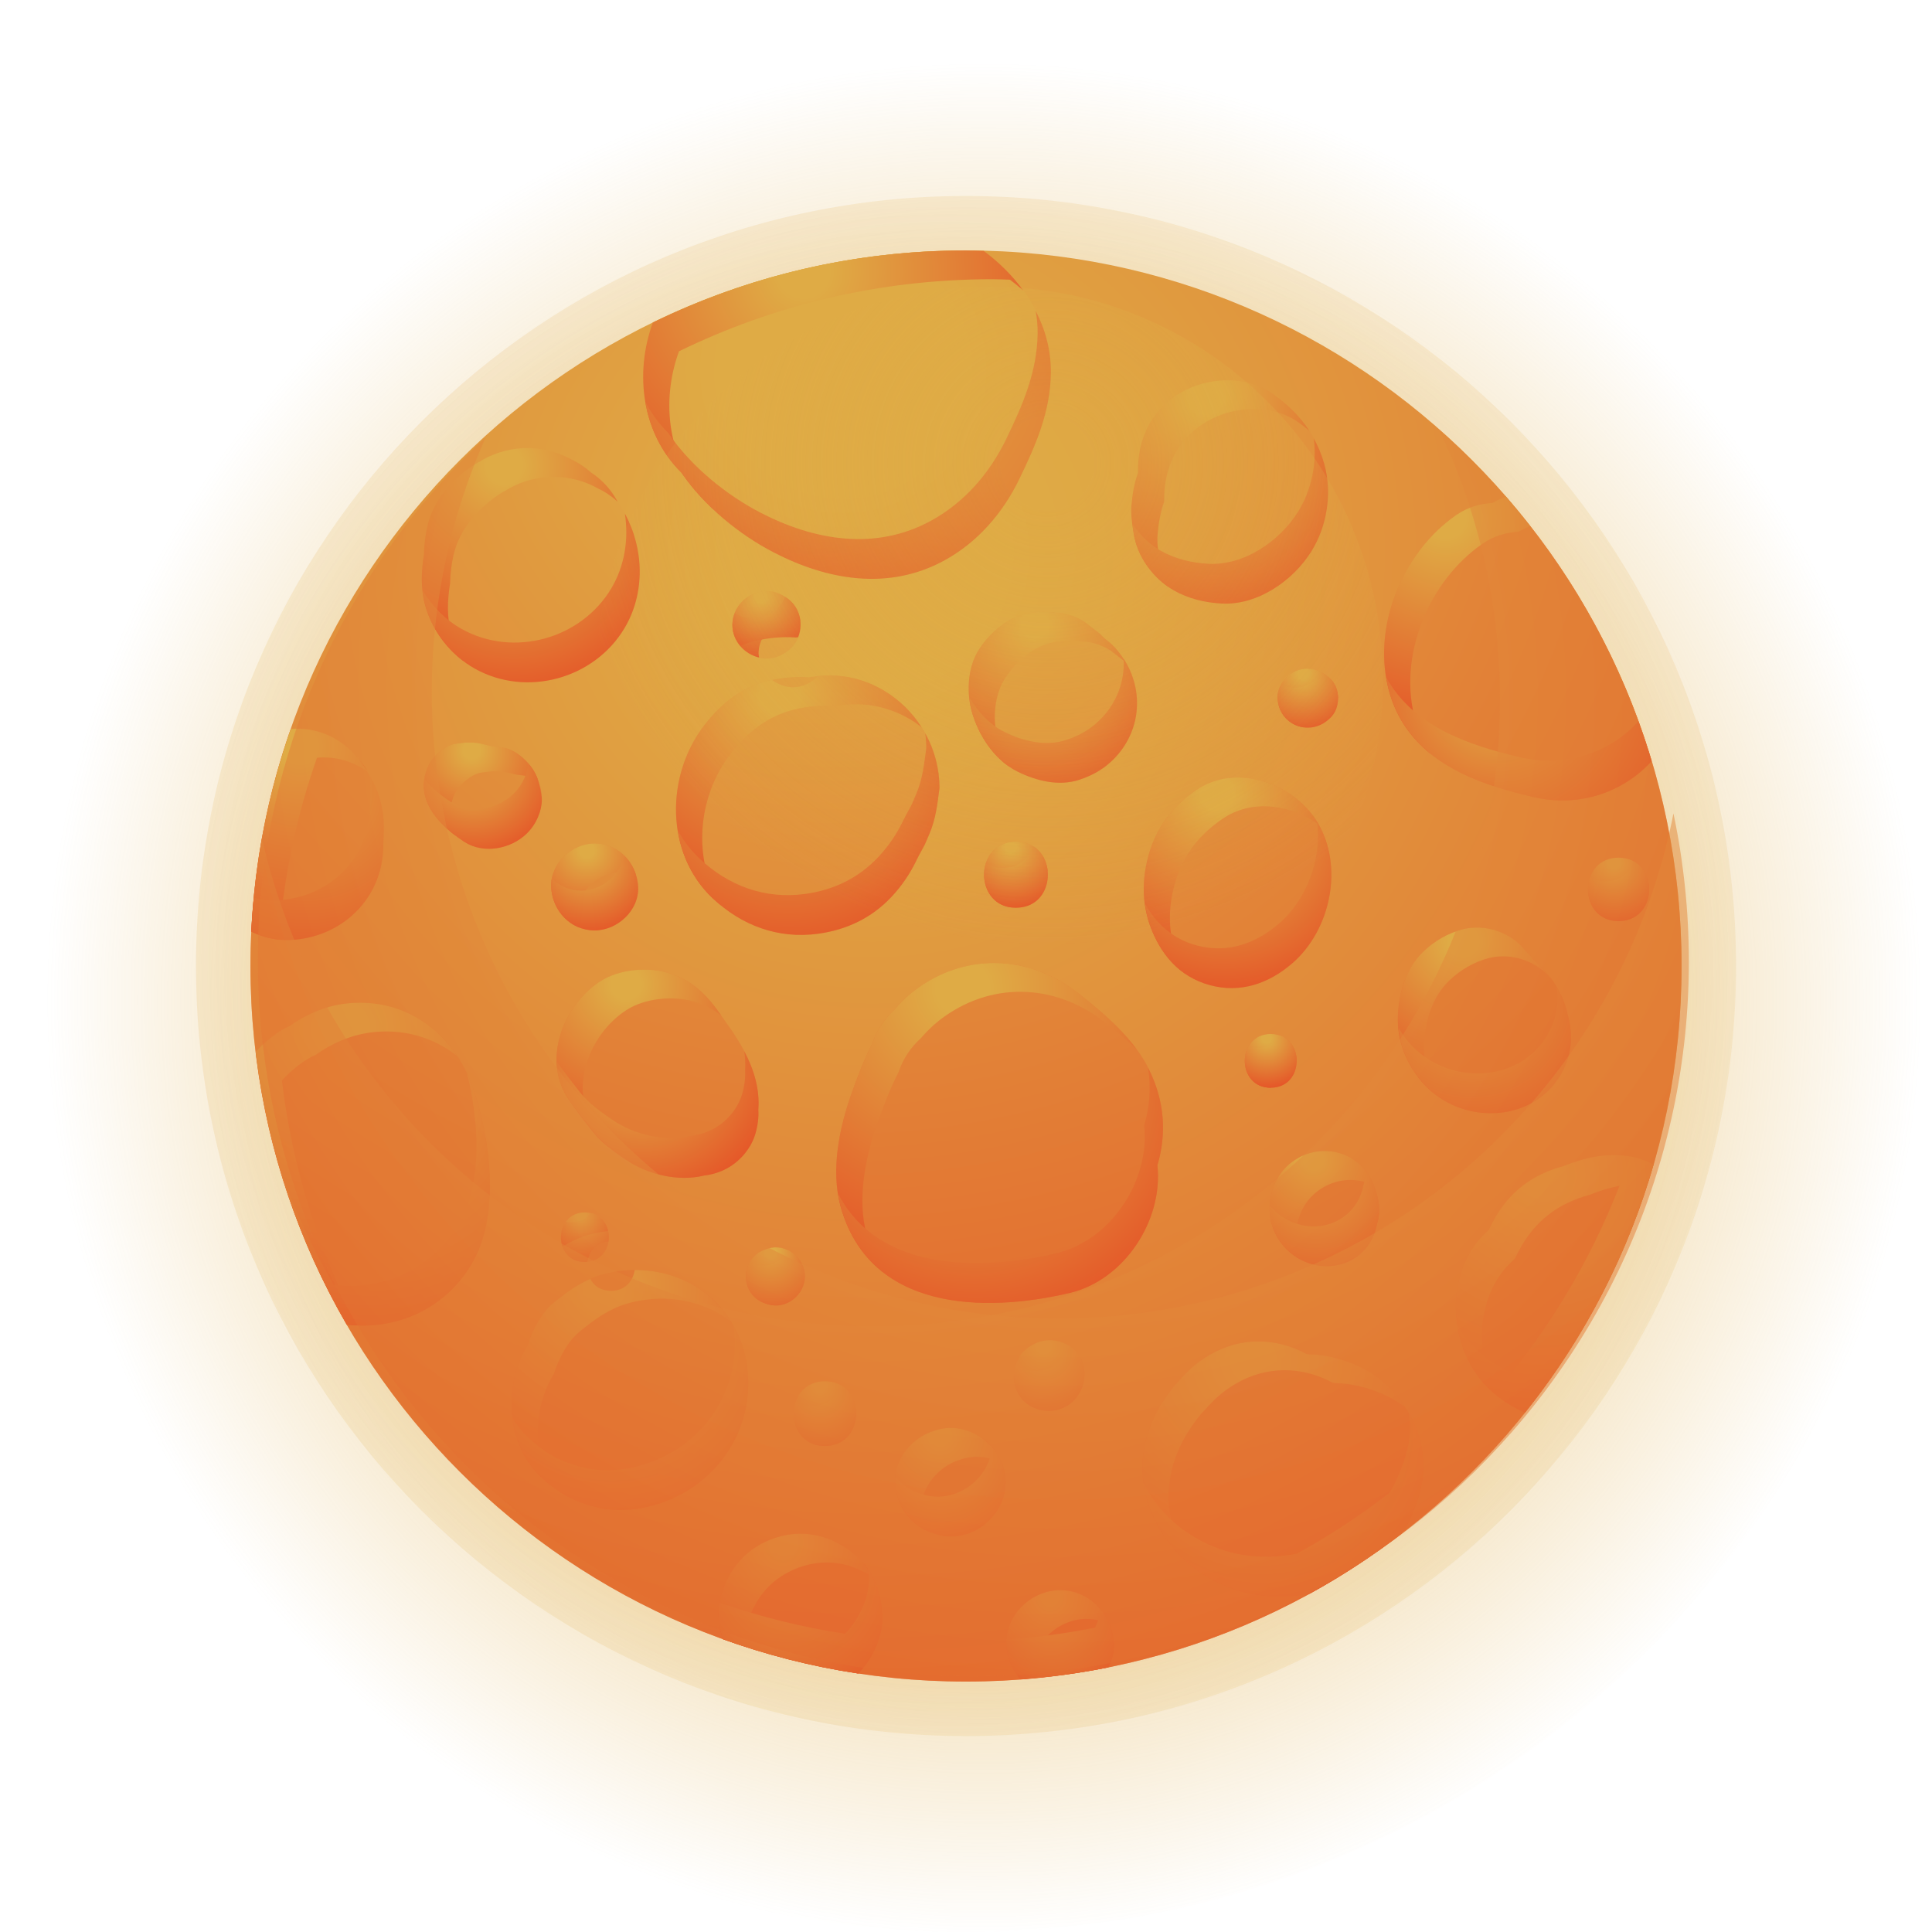 <svg width="415" height="415" viewBox="0 0 415 415" fill="none" xmlns="http://www.w3.org/2000/svg">
<g clip-path="url(#clip0_49:9302)">
<g style="mix-blend-mode:hard-light">
<path d="M207.502 415.004C322.102 415.004 415.004 322.102 415.004 207.502C415.004 92.902 322.102 0 207.502 0C92.902 0 0 92.902 0 207.502C0 322.102 92.902 415.004 207.502 415.004Z" fill="url(#paint0_radial_49:9302)"/>
</g>
<g style="mix-blend-mode:color-dodge" opacity="0.5">
<path d="M207.504 372.913C298.857 372.913 372.913 298.857 372.913 207.504C372.913 116.151 298.857 42.095 207.504 42.095C116.151 42.095 42.095 116.151 42.095 207.504C42.095 298.857 116.151 372.913 207.504 372.913Z" fill="url(#paint1_radial_49:9302)"/>
</g>
<path d="M207.502 361.206C292.39 361.206 361.206 292.39 361.206 207.502C361.206 122.613 292.39 53.797 207.502 53.797C122.613 53.797 53.797 122.613 53.797 207.502C53.797 292.39 122.613 361.206 207.502 361.206Z" fill="url(#paint2_radial_49:9302)"/>
<g style="mix-blend-mode:multiply">
<path d="M230.836 289.994C233.262 292.224 233.549 296.199 231.992 298.961C231.914 299.101 231.836 299.24 231.754 299.379C229.365 303.621 223.295 304.277 219.922 300.904C216.545 297.527 217.205 291.466 221.447 289.072C221.586 288.994 221.726 288.916 221.865 288.835C224.828 287.171 228.381 287.74 230.836 289.994ZM151.289 155.793C143.019 166.502 142.781 183.174 153.064 192.915C159.293 198.813 167.137 201.731 175.715 200.575C181.788 199.759 187.223 197.21 191.501 192.645C193.763 190.227 195.513 187.624 196.915 184.694C197.251 183.993 197.616 183.321 197.993 182.645C198.726 181.321 198.685 181.391 199.648 179.112C201.042 175.809 201.337 172.822 201.812 169.277C201.8 164.887 200.693 160.797 198.493 157.006C196.329 153.355 193.423 150.445 189.772 148.285C184.608 145.265 179.161 144.56 173.793 145.482C170.83 145.269 167.809 145.56 165.072 146.224C159.219 147.638 154.855 151.175 151.289 155.793ZM108.233 160.621C107.299 160.457 106.356 160.351 105.418 160.232C105.311 160.203 105.114 160.162 104.75 160.084C104.241 159.978 103.741 159.826 103.233 159.724C101.282 159.334 99.709 159.478 97.713 159.789C95.68 160.109 93.18 162.228 92.246 163.994C91.082 166.195 90.701 168.588 91.324 171.043C92.356 175.117 96.287 178.588 99.713 180.821C103.848 183.514 109.696 182.387 113.106 179.092C114.192 178.039 114.995 176.838 115.581 175.457C116.069 174.305 116.376 173.067 116.389 171.797C116.401 170.92 115.725 166.043 116.343 171.277C116.044 168.748 115.577 166.662 113.971 164.58C112.618 162.83 110.499 161.019 108.233 160.621ZM121.393 321.157C124.802 323.141 129.577 324.444 133.532 324.358C145.879 324.092 157.043 315.617 159.969 303.465C162.502 292.945 158.662 281.597 148.99 276.064C145.06 273.814 140.466 272.663 135.949 272.782C133.79 272.839 131.171 273.204 129.089 273.835C125.044 275.064 122.089 277.22 118.819 279.909C116.413 281.888 114.462 285.392 113.327 288.962C111.614 291.757 110.573 294.732 110.122 298.109C109.208 304.9 110.934 312.166 116.048 317.092C117.622 318.6 119.511 320.059 121.393 321.157ZM127.737 181.178C122.851 181.178 118.171 185.473 118.397 190.518C118.622 195.579 122.503 199.858 127.737 199.858C132.622 199.858 137.306 195.563 137.076 190.518C136.851 185.456 132.974 181.178 127.737 181.178ZM125.634 271.089C132.491 271.089 132.503 260.434 125.634 260.434C118.778 260.434 118.766 271.089 125.634 271.089ZM128.933 210.788C121.007 215.898 116.27 227.746 122.245 236.299C123.901 238.668 125.679 240.959 127.474 243.221C129.355 245.594 131.859 247.336 134.343 249.049C139.011 252.262 145.605 253.897 151.289 252.5C154.719 252.09 157.883 250.504 160.207 247.491C161.785 245.446 162.461 243.447 162.797 240.963C162.92 240.053 162.94 239.205 162.887 238.393C163.453 231.32 159.805 224.718 155.375 218.832C155.838 219.431 156.297 220.025 156.76 220.623C155.965 219.591 155.195 218.546 154.449 217.476C151.621 213.427 148.203 210.255 143.306 208.907C138.839 207.677 132.896 208.234 128.933 210.788ZM101.627 233.746C97.545 221.73 86.746 213.89 73.861 215.619C69.742 216.173 65.669 217.898 62.153 220.435C61.812 220.599 61.472 220.701 61.136 220.894C58.743 222.267 56.702 223.98 54.931 225.902C57.46 247.065 64.279 266.901 74.509 284.527C85.168 285.826 96.057 281.093 101.717 270.778C107.385 260.45 105.286 244.512 101.627 233.746ZM164.539 280.023C164.699 280.072 164.863 280.126 165.022 280.175C168.907 281.392 172.891 278.101 172.891 274.183C172.891 270.265 168.903 266.975 165.022 268.192C164.863 268.241 164.699 268.294 164.539 268.343C158.789 270.142 158.781 278.216 164.539 280.023ZM335.8 250.479C329.349 252.213 324.145 255.856 320.633 262.483C320.333 263.048 320.051 263.634 319.76 264.212C319.715 264.253 319.682 264.274 319.633 264.315C310.633 272.257 310.842 287.019 317.747 295.961C320.223 299.166 323.682 301.748 327.55 303.437C340.013 287.863 349.496 269.819 355.168 250.147C349.046 246.901 342.243 247.869 335.8 250.479ZM146.388 101.533C151.383 108.877 159.055 114.954 166.174 118.643C177.702 124.618 190.821 126.929 202.788 120.421C209.976 116.512 215.406 110.229 218.951 102.922C222.525 95.557 225.631 88.439 225.738 80.156C225.877 69.222 219.693 60.108 211.32 53.895C210.05 53.862 208.783 53.796 207.505 53.796C183.378 53.796 160.559 59.37 140.24 69.275C136.277 80.07 137.781 93.049 146.388 101.533ZM336.747 217.664C336.62 217.365 336.493 217.066 336.37 216.767C337.98 221.431 337.894 226.336 335.247 230.857C332.21 236.045 326.784 238.926 320.858 239.111C314.555 239.303 308.608 236.553 304.772 231.59C301.797 227.738 300.072 223.185 300.285 218.226C300.506 213.124 301.986 207.952 305.797 204.345C308.096 202.173 310.936 200.501 313.993 199.673C319.026 198.309 324.78 200.28 327.886 204.48C328.046 204.628 328.222 204.751 328.374 204.907C328.8 205.349 329.165 205.796 329.505 206.243C330.087 206.808 330.702 207.345 331.263 207.935C333.771 210.579 335.267 212.947 336.353 216.419C336.48 216.841 336.579 217.251 336.747 217.664ZM246.241 228.607C242.959 222.582 236.791 217.353 231.43 213.214C220.73 204.948 206.964 204.632 196.235 212.919C194.726 214.083 193.419 215.398 192.218 216.787C190.042 218.759 188.35 221.209 187.415 224.054C185.677 227.435 184.284 231.045 182.989 234.664C180.292 242.201 178.407 251.286 180.559 259.098C186.755 281.593 211.263 282.077 229.758 277.736C241.471 274.987 249.893 262.184 248.614 250.303C250.647 243.467 250.294 236.045 246.241 228.607ZM298.506 148.888C302.719 163.162 316.411 168.223 329.505 171.236C339.448 173.522 348.812 170.059 354.779 163.498C348.443 142.265 337.644 122.975 323.469 106.684C322.464 107.057 321.489 107.487 320.583 108.037C317.887 108.176 315.239 108.955 312.85 110.598C301.248 118.598 294.4 134.962 298.506 148.888ZM347.677 184.239C338.915 184.239 338.902 197.854 347.677 197.854C356.439 197.854 356.451 184.239 347.677 184.239ZM168.231 140.478C168.362 140.4 168.489 140.323 168.621 140.245C173.141 137.532 173.141 130.901 168.621 128.188C168.489 128.11 168.362 128.032 168.231 127.954C163.498 125.114 157.322 128.765 157.322 134.216C157.318 139.667 163.494 143.322 168.231 140.478ZM184.366 359.459C187.415 356.41 189.71 351.406 189.513 347.03C189.309 342.48 187.817 337.767 184.366 334.6C180.928 331.44 176.698 329.448 171.936 329.448C167.428 329.448 162.69 331.411 159.506 334.6C156.457 337.649 154.162 342.653 154.359 347.03C154.437 348.726 154.764 350.427 155.232 352.083C164.555 355.456 174.293 357.955 184.354 359.476C184.358 359.468 184.362 359.464 184.366 359.459ZM62.341 201.923C73.32 201.431 82.127 193.149 82.32 181.944C82.377 178.555 82.705 176.174 81.82 172.51C80.849 168.498 78.853 165.391 76.332 162.154C72.718 158.252 67.808 156.121 62.476 156.58C57.657 170.309 54.706 184.92 53.989 200.12C56.567 201.37 59.403 202.054 62.341 201.923ZM78.271 164.576C77.685 163.711 77.037 162.924 76.353 162.178C77.222 163.305 78.091 164.428 78.963 165.555C78.722 165.24 78.492 164.912 78.271 164.576ZM76.156 161.924C76.218 162.002 76.267 162.08 76.328 162.154C76.337 162.162 76.345 162.17 76.353 162.178C76.287 162.096 76.222 162.01 76.156 161.924ZM91.795 113.057C91.361 114.971 91.098 117.036 91.066 119.122C90.475 122.733 90.332 126.401 91.32 129.987C92.889 135.692 96.865 140.757 102.016 143.634C113.126 149.839 127.659 145.818 134.15 134.921C139.158 126.516 138.24 115.569 132.638 107.721C131.232 105.119 129.314 103.029 126.884 101.451C125.63 100.303 124.233 99.397 122.72 98.68C117.077 95.57 109.975 95.279 103.672 98.762C103.475 98.873 103.299 99.016 103.102 99.131C102.754 99.32 102.389 99.492 102.065 99.701C97.295 102.779 93.094 107.36 91.795 113.057ZM301.268 329.255C295.006 334.087 288.375 338.46 281.4 342.292C276.408 343.28 270.962 343.144 266.196 341.706C257.704 339.14 250.868 333.218 247.426 325.051C243.803 316.465 245.237 307.826 250.11 300.56C250.02 300.678 249.93 300.793 249.84 300.912C249.938 300.777 250.036 300.658 250.135 300.523C251.032 299.187 252.007 297.883 253.13 296.65C252.885 296.965 252.643 297.285 252.397 297.601C254.471 295.064 256.667 292.884 259.782 291.056C266.343 287.208 273.99 287.203 280.621 290.839C280.802 290.859 280.986 290.88 281.166 290.904C284.589 290.962 288.142 291.88 290.965 293.072C294.916 294.74 297.957 297.08 300.576 300.474C303.805 304.654 305.735 309.686 305.735 315.035C305.735 319.313 304.285 323.366 302.453 327.161C302.121 327.858 301.715 328.563 301.268 329.255ZM289.543 306.576C289.531 306.49 289.519 306.4 289.506 306.313C289.506 306.318 289.506 306.322 289.506 306.326C289.519 306.408 289.535 306.49 289.543 306.576ZM239.254 353.107C238.975 346.853 234.18 341.567 227.709 341.567C221.672 341.567 215.886 346.874 216.168 353.107C216.3 356.005 217.427 358.669 219.213 360.722C225.611 360.238 231.914 359.402 238.069 358.16C238.864 356.615 239.336 354.91 239.254 353.107ZM215.562 321.469C216.148 319.448 216.148 317.309 215.562 315.289C213.841 309.342 207.361 305.359 201.259 307.166C201.066 307.223 200.87 307.281 200.677 307.338C196.021 308.715 192.046 313.321 192.272 318.379C192.501 323.502 195.677 327.936 200.677 329.419C200.87 329.477 201.066 329.534 201.259 329.591C207.341 331.395 213.836 327.419 215.562 321.469ZM259.819 211.599C266.462 213.431 272.585 211.255 277.613 206.894C285.863 199.743 288.74 186.026 282.933 176.535C277.876 168.268 265.556 163.793 256.95 169.723C251.614 173.399 248.249 177.871 246.586 184.198C245.299 189.1 245.311 194.059 247.045 198.825C249.274 204.96 253.29 209.8 259.819 211.599ZM278.38 144.138C276.13 145.089 274.318 147.458 274.433 150.003C274.687 155.658 281.187 158.322 285.392 154.543C285.482 154.461 285.576 154.375 285.67 154.293C288.019 152.183 288.015 147.822 285.67 145.712C285.576 145.63 285.486 145.548 285.392 145.462C283.445 143.712 280.83 143.101 278.38 144.138ZM237.324 137.179C236.967 136.86 236.619 136.54 236.307 136.167C235.188 135.302 234.07 134.437 232.955 133.577C231.053 132.368 229 131.712 226.791 131.61C223.258 131.134 219.308 131.585 216.222 133.577C213.824 135.122 211.82 137.126 210.275 139.523C207.956 143.122 207.591 148.249 208.603 152.293C209.955 157.679 213.546 163.281 218.648 165.789C222.623 167.744 227.406 168.936 231.811 167.51C235.414 166.346 238.36 164.396 240.684 161.387C245.934 154.593 245.254 145.199 239.348 138.958C238.737 138.302 238.033 137.737 237.324 137.179ZM272.945 84.316C267.413 80.554 259.278 81.054 253.696 84.316C253.598 84.373 253.499 84.431 253.401 84.488C247.081 88.181 244.241 94.738 244.45 101.578C243.606 103.84 243.221 106.344 243.028 108.59C242.959 109.409 242.967 110.205 243.036 111.024C243.127 112.049 243.25 113.008 243.422 113.946C243.438 114.081 243.471 114.217 243.491 114.352C244.184 119.475 247.729 124.29 252.114 126.798C255.261 128.597 258.868 129.458 262.462 129.638C270.15 130.032 277.765 124.721 281.687 118.434C285.072 113.008 286.195 105.865 284.457 99.66C282.572 92.947 278.605 88.168 272.945 84.316ZM177.198 310.6C186.149 310.6 186.165 296.691 177.198 296.691C168.248 296.691 168.231 310.6 177.198 310.6ZM272.962 233.648C280.388 233.648 280.4 222.103 272.962 222.103C265.536 222.107 265.523 233.648 272.962 233.648ZM282.388 271.687C288.572 273.064 294.355 269.442 295.65 263.499C295.883 262.368 296.215 261.95 296.236 259.962C296.256 258.118 295.863 256.729 295.281 255.262C295.396 255.536 295.51 255.807 295.625 256.081C295.273 254.975 294.793 253.692 294.187 252.704C290.297 246.328 281.896 245.479 276.515 250.426C273.142 253.528 271.937 258.762 273.208 263.077C274.454 267.306 278.064 270.724 282.388 271.687ZM218.238 194.989C227.377 194.989 227.393 180.784 218.238 180.784C209.099 180.784 209.083 194.989 218.238 194.989Z" fill="url(#paint3_radial_49:9302)"/>
</g>
<path d="M227.075 295.251C227.214 295.173 227.353 295.096 227.493 295.018C229.21 294.051 231.124 293.854 232.91 294.288C232.734 292.665 232.054 291.108 230.837 289.989C228.382 287.735 224.829 287.165 221.87 288.833C221.73 288.911 221.591 288.989 221.452 289.071C217.21 291.465 216.55 297.522 219.927 300.903C220.931 301.907 222.181 302.509 223.493 302.813C223.103 299.899 224.321 296.805 227.075 295.251Z" fill="url(#paint4_radial_49:9302)"/>
<path d="M127.471 243.216C128.447 244.45 129.594 245.507 130.82 246.482C129.807 245.167 128.816 243.835 127.865 242.478C121.894 233.925 126.627 222.077 134.553 216.967C138.516 214.414 144.459 213.86 148.922 215.086C151.229 215.721 153.188 216.791 154.934 218.135C154.774 217.909 154.602 217.696 154.446 217.471C151.618 213.422 148.2 210.25 143.303 208.902C138.84 207.672 132.897 208.225 128.934 210.783C121.008 215.893 116.271 227.741 122.246 236.294C123.898 238.663 125.676 240.954 127.471 243.216Z" fill="url(#paint5_radial_49:9302)"/>
<path d="M163.062 141.239C163.029 140.956 162.943 140.694 162.943 140.403C162.943 135.678 167.586 132.321 171.906 133.358C171.66 131.325 170.602 129.379 168.623 128.194C168.492 128.116 168.365 128.039 168.234 127.961C163.5 125.121 157.324 128.772 157.324 134.223C157.32 137.755 159.935 140.501 163.062 141.239Z" fill="url(#paint6_radial_49:9302)"/>
<path d="M217.063 194.869C216.69 191.07 218.944 186.964 223.858 186.964C224.276 186.964 224.653 187.025 225.034 187.078C224.715 183.816 222.469 180.779 218.239 180.779C209.514 180.779 209.121 193.689 217.063 194.869Z" fill="url(#paint7_radial_49:9302)"/>
<path d="M188.613 240.844C189.908 237.225 191.301 233.619 193.039 230.237C193.973 227.397 195.666 224.947 197.842 222.971C199.039 221.578 200.35 220.266 201.858 219.103C212.587 210.812 226.353 211.131 237.054 219.398C239.345 221.168 241.775 223.148 244.074 225.295C240.632 220.66 235.779 216.574 231.431 213.213C220.731 204.947 206.965 204.632 196.235 212.918C194.727 214.082 193.42 215.398 192.219 216.787C190.043 218.758 188.35 221.209 187.416 224.053C185.678 227.434 184.285 231.045 182.99 234.664C180.293 242.2 178.408 251.286 180.56 259.097C182.31 265.45 185.551 269.995 189.67 273.224C188.219 270.941 187.018 268.331 186.182 265.282C184.027 257.466 185.912 248.38 188.613 240.844Z" fill="url(#paint8_radial_49:9302)"/>
<path d="M124.493 199.229C124.243 198.413 124.059 197.573 124.022 196.696C123.796 191.651 128.477 187.356 133.362 187.356C134.526 187.356 135.607 187.598 136.607 187.979C135.427 184.11 132.067 181.172 127.739 181.172C122.854 181.172 118.174 185.467 118.399 190.512C118.575 194.45 120.977 197.884 124.493 199.229Z" fill="url(#paint9_radial_49:9302)"/>
<path d="M176.154 310.496C175.846 306.812 178.055 302.874 182.817 302.874C183.186 302.874 183.522 302.931 183.862 302.976C183.592 299.734 181.391 296.689 177.199 296.689C168.617 296.689 168.273 309.439 176.154 310.496Z" fill="url(#paint10_radial_49:9302)"/>
<path d="M153.061 192.907C153.667 193.48 154.303 194.001 154.938 194.517C148.655 184.698 149.815 171.145 156.909 161.965C160.475 157.35 164.839 153.81 170.683 152.392C173.421 151.728 176.441 151.437 179.404 151.65C184.777 150.728 190.22 151.433 195.383 154.453C196.281 154.982 197.129 155.559 197.937 156.182C195.834 152.92 193.133 150.265 189.765 148.269C185.228 145.613 180.474 144.748 175.741 145.203C175.31 145.658 174.814 146.068 174.241 146.416C174.109 146.494 173.982 146.572 173.851 146.65C171.175 148.256 168.073 147.74 165.852 146.047C165.593 146.105 165.323 146.146 165.069 146.207C159.221 147.625 154.86 151.166 151.295 155.781C143.016 166.494 142.783 183.169 153.061 192.907Z" fill="url(#paint11_radial_49:9302)"/>
<path d="M170.16 274.522C170.32 274.473 170.484 274.42 170.644 274.371C171.402 274.133 172.156 274.112 172.889 274.186C172.889 274.182 172.889 274.182 172.889 274.182C172.889 270.264 168.902 266.969 165.021 268.186C164.861 268.236 164.697 268.289 164.537 268.338C158.787 270.141 158.779 278.215 164.537 280.022C164.697 280.071 164.861 280.125 165.021 280.174C165.299 280.26 165.574 280.276 165.849 280.317C165.873 277.862 167.303 275.416 170.16 274.522Z" fill="url(#paint12_radial_49:9302)"/>
<path d="M311.412 210.522C313.712 208.35 316.552 206.678 319.609 205.85C324.621 204.489 330.354 206.444 333.465 210.612C332.818 209.714 332.113 208.833 331.256 207.928C330.695 207.333 330.084 206.801 329.498 206.235C329.154 205.784 328.793 205.337 328.367 204.899C328.215 204.743 328.039 204.62 327.879 204.473C324.777 200.272 319.019 198.301 313.986 199.666C310.929 200.497 308.089 202.165 305.79 204.338C301.978 207.944 300.499 213.116 300.277 218.218C300.064 223.177 301.79 227.73 304.765 231.583C305.954 233.119 307.359 234.414 308.896 235.505C306.88 232.169 305.724 228.431 305.896 224.402C306.117 219.3 307.597 214.128 311.412 210.522Z" fill="url(#paint13_radial_49:9302)"/>
<path d="M295.128 312.492C295.128 312.496 295.128 312.5 295.128 312.504C295.137 312.59 295.153 312.672 295.165 312.758C295.153 312.664 295.141 312.578 295.128 312.492Z" fill="url(#paint14_radial_49:9302)"/>
<path d="M130.702 266.668C131.14 263.737 129.456 260.43 125.628 260.43C118.772 260.43 118.76 271.086 125.628 271.086C125.825 271.086 125.993 271.049 126.177 271.032C126.505 268.852 128.026 266.914 130.702 266.668Z" fill="url(#paint15_radial_49:9302)"/>
<path d="M92.251 163.997C91.087 166.197 90.706 168.591 91.329 171.045C92.181 174.402 94.997 177.336 97.878 179.517C97.485 178.775 97.148 178.017 96.948 177.226C96.325 174.775 96.706 172.382 97.87 170.177C98.804 168.41 101.304 166.292 103.337 165.972C105.329 165.66 106.902 165.517 108.857 165.906C109.365 166.009 109.865 166.16 110.374 166.267C110.738 166.341 110.931 166.386 111.042 166.414C111.98 166.529 112.923 166.64 113.857 166.804C114.406 166.902 114.951 167.087 115.476 167.328C115.128 166.39 114.673 165.48 113.98 164.578C112.623 162.824 110.505 161.017 108.238 160.62C107.304 160.456 106.361 160.349 105.423 160.23C105.316 160.202 105.12 160.161 104.755 160.083C104.247 159.976 103.747 159.825 103.239 159.722C101.288 159.333 99.714 159.476 97.718 159.788C95.686 160.115 93.186 162.23 92.251 163.997Z" fill="url(#paint16_radial_49:9302)"/>
<path d="M307.226 161.833C305.935 159.837 304.874 157.604 304.128 155.067C300.021 141.141 306.865 124.777 318.472 116.781C320.861 115.134 323.513 114.355 326.205 114.22C326.988 113.74 327.832 113.367 328.697 113.027C327.008 110.867 325.267 108.749 323.467 106.683C322.463 107.056 321.488 107.486 320.582 108.036C317.886 108.175 315.238 108.954 312.849 110.597C301.243 118.597 294.399 134.961 298.505 148.883C300.157 154.473 303.271 158.636 307.226 161.833Z" fill="url(#paint17_radial_49:9302)"/>
<path d="M353.299 190.414C353.623 190.414 353.91 190.467 354.209 190.504C353.992 187.287 351.832 184.229 347.676 184.229C339.238 184.229 338.939 196.819 346.767 197.754C346.525 194.184 348.689 190.414 353.299 190.414Z" fill="url(#paint18_radial_49:9302)"/>
<path d="M276.517 250.42C273.144 253.522 271.939 258.756 273.21 263.071C274.144 266.239 276.406 268.956 279.3 270.522C279.123 270.108 278.955 269.69 278.828 269.255C277.558 264.94 278.763 259.702 282.136 256.604C285.853 253.186 290.984 252.6 295.102 254.625C294.836 253.944 294.537 253.272 294.189 252.698C290.299 246.322 281.898 245.473 276.517 250.42Z" fill="url(#paint19_radial_49:9302)"/>
<path d="M115.744 304.289C116.199 300.912 117.24 297.936 118.949 295.141C120.084 291.568 122.035 288.068 124.44 286.088C127.711 283.4 130.666 281.244 134.711 280.015C136.792 279.384 139.411 279.019 141.571 278.962C146.087 278.843 150.681 279.999 154.612 282.244C155.505 282.757 156.292 283.363 157.087 283.97C155.144 280.798 152.456 278.048 148.993 276.064C145.173 273.88 140.727 272.749 136.329 272.798C135.997 275.15 134.313 277.273 131.252 277.273C129.063 277.273 127.58 276.187 126.789 274.716C123.867 275.982 121.432 277.765 118.822 279.908C116.416 281.888 114.465 285.392 113.33 288.961C111.617 291.756 110.576 294.732 110.125 298.109C109.211 304.899 110.937 312.166 116.051 317.092C116.785 317.797 117.596 318.485 118.436 319.137C115.859 314.702 115.064 309.366 115.744 304.289Z" fill="url(#paint20_radial_49:9302)"/>
<path d="M159.978 353.209C159.781 348.828 162.076 343.828 165.125 340.779C168.313 337.591 173.047 335.628 177.555 335.628C181.161 335.628 184.46 336.775 187.346 338.701C186.571 337.193 185.641 335.767 184.366 334.595C180.928 331.435 176.698 329.443 171.936 329.443C167.428 329.443 162.691 331.406 159.506 334.595C156.457 337.644 154.162 342.648 154.359 347.025C154.437 348.721 154.765 350.422 155.232 352.078C156.814 352.652 158.424 353.16 160.031 353.684C160.019 353.525 159.982 353.369 159.978 353.209Z" fill="url(#paint21_radial_49:9302)"/>
<path d="M60.552 232.083C62.323 230.161 64.364 228.448 66.757 227.075C67.093 226.882 67.433 226.78 67.773 226.616C71.29 224.079 75.363 222.354 79.482 221.8C86.654 220.837 93.178 222.846 98.26 226.886C92.978 218.907 84.084 214.247 73.863 215.62C69.745 216.174 65.671 217.899 62.155 220.436C61.815 220.6 61.474 220.702 61.138 220.895C58.745 222.268 56.704 223.981 54.934 225.903C57.462 247.066 64.282 266.902 74.511 284.528C75.277 284.622 76.044 284.614 76.81 284.647C68.425 268.578 62.794 250.857 60.552 232.083Z" fill="url(#paint22_radial_49:9302)"/>
<path d="M68.091 162.763C71.984 162.427 75.644 163.484 78.746 165.591C78.008 164.435 77.213 163.296 76.324 162.152C72.709 158.251 67.8 156.12 62.468 156.579C57.648 170.308 54.698 184.918 53.98 200.118C55.837 201.016 57.833 201.61 59.894 201.831C60.939 188.238 63.747 175.144 68.091 162.763Z" fill="url(#paint23_radial_49:9302)"/>
<path d="M197.888 324.562C197.663 319.505 201.638 314.903 206.294 313.521C206.486 313.464 206.683 313.407 206.876 313.349C209.732 312.501 212.65 312.96 215.142 314.255C213.003 308.903 206.99 305.464 201.253 307.165C201.06 307.222 200.864 307.28 200.671 307.337C196.015 308.714 192.04 313.321 192.265 318.378C192.466 322.82 194.884 326.738 198.782 328.669C198.274 327.382 197.954 326.005 197.888 324.562Z" fill="url(#paint24_radial_49:9302)"/>
<path d="M325.256 270.502C325.305 270.457 325.334 270.437 325.383 270.4C325.674 269.818 325.957 269.236 326.256 268.67C329.768 262.044 334.973 258.396 341.423 256.667C345.509 255.011 349.739 254.027 353.849 254.347C354.296 252.95 354.767 251.564 355.173 250.155C349.05 246.905 342.251 247.872 335.805 250.486C329.354 252.22 324.149 255.863 320.637 262.49C320.338 263.056 320.055 263.642 319.764 264.22C319.719 264.261 319.686 264.281 319.637 264.322C310.637 272.265 310.846 287.026 317.752 295.969C318.965 297.538 320.416 298.952 322.03 300.19C316.486 291.17 316.887 277.887 325.256 270.502Z" fill="url(#paint25_radial_49:9302)"/>
<path d="M253.049 331.234C249.426 322.648 250.861 314.005 255.734 306.743C255.643 306.861 255.553 306.976 255.463 307.095C255.561 306.96 255.66 306.841 255.758 306.706C256.656 305.37 257.631 304.066 258.758 302.833C258.512 303.148 258.266 303.468 258.025 303.784C260.098 301.247 262.295 299.067 265.41 297.239C271.971 293.391 279.622 293.386 286.249 297.022C286.429 297.042 286.614 297.063 286.794 297.087C290.216 297.145 293.769 298.063 296.593 299.255C298.499 300.058 300.179 301.03 301.716 302.185C301.339 301.612 301.007 301.017 300.585 300.472C297.962 297.079 294.921 294.739 290.974 293.071C288.151 291.878 284.602 290.96 281.175 290.903C280.999 290.878 280.811 290.858 280.63 290.837C273.999 287.206 266.352 287.206 259.791 291.055C256.676 292.882 254.48 295.063 252.406 297.599C252.652 297.284 252.894 296.964 253.139 296.649C252.012 297.882 251.041 299.185 250.144 300.522C250.045 300.657 249.947 300.776 249.849 300.911C249.939 300.796 250.029 300.677 250.119 300.558C245.246 307.825 243.808 316.464 247.435 325.049C249.295 329.459 252.168 333.184 255.73 336.111C254.701 334.586 253.783 332.971 253.049 331.234Z" fill="url(#paint26_radial_49:9302)"/>
<path d="M221.79 359.291C221.511 353.058 227.294 347.746 233.331 347.746C235.163 347.746 236.839 348.205 238.335 348.955C236.626 344.685 232.671 341.562 227.708 341.562C221.671 341.562 215.884 346.869 216.167 353.103C216.298 356 217.425 358.664 219.212 360.717C220.13 360.647 221.028 360.516 221.938 360.43C221.884 360.053 221.806 359.68 221.79 359.291Z" fill="url(#paint27_radial_49:9302)"/>
<path d="M99.493 141.95C98.378 140.147 97.501 138.2 96.94 136.168C95.952 132.582 96.096 128.914 96.686 125.303C96.722 123.221 96.981 121.152 97.419 119.238C98.718 113.541 102.915 108.96 107.689 105.882C108.017 105.673 108.378 105.501 108.726 105.312C108.919 105.197 109.099 105.054 109.296 104.943C115.595 101.46 122.701 101.751 128.345 104.861C129.853 105.574 131.25 106.48 132.508 107.632C132.562 107.664 132.607 107.71 132.656 107.742C132.652 107.734 132.648 107.726 132.639 107.718C131.234 105.115 129.316 103.025 126.886 101.447C125.631 100.3 124.234 99.394 122.722 98.677C117.078 95.567 109.976 95.275 103.673 98.759C103.476 98.87 103.3 99.013 103.103 99.128C102.755 99.316 102.39 99.489 102.067 99.698C97.296 102.775 93.096 107.353 91.796 113.054C91.362 114.968 91.1 117.033 91.067 119.119C90.477 122.73 90.333 126.398 91.321 129.983C92.62 134.709 95.587 138.979 99.493 141.95Z" fill="url(#paint28_radial_49:9302)"/>
<path d="M78.27 164.574C77.684 163.709 77.037 162.922 76.353 162.176C77.221 163.303 78.09 164.426 78.963 165.553C78.721 165.238 78.492 164.91 78.27 164.574Z" fill="url(#paint29_radial_49:9302)"/>
<path d="M243.429 113.948C243.445 114.083 243.478 114.219 243.498 114.354C244.129 119.03 247.142 123.423 250.994 126.067C250.039 124.337 249.379 122.46 249.117 120.538C249.101 120.403 249.064 120.268 249.051 120.132C248.879 119.194 248.756 118.235 248.666 117.21C248.596 116.391 248.588 115.596 248.658 114.776C248.851 112.53 249.236 110.026 250.08 107.76C249.871 100.92 252.711 94.367 259.031 90.67C259.129 90.613 259.227 90.555 259.326 90.498C264.907 87.236 273.038 86.736 278.575 90.498C279.514 91.137 280.391 91.814 281.235 92.51C279.141 89.297 276.362 86.633 272.952 84.314C267.42 80.552 259.285 81.052 253.703 84.314C253.605 84.371 253.506 84.428 253.408 84.486C247.088 88.178 244.248 94.736 244.457 101.576C243.613 103.838 243.228 106.342 243.035 108.588C242.965 109.407 242.974 110.202 243.043 111.022C243.129 112.051 243.252 113.01 243.429 113.948Z" fill="url(#paint30_radial_49:9302)"/>
<path d="M216.223 133.571C213.826 135.116 211.822 137.12 210.277 139.517C207.957 143.116 207.592 148.242 208.605 152.287C209.789 157.004 212.69 161.885 216.822 164.709C215.645 162.726 214.756 160.586 214.223 158.472C213.207 154.427 213.572 149.3 215.895 145.702C217.44 143.304 219.444 141.3 221.842 139.755C224.928 137.763 228.879 137.312 232.411 137.788C234.616 137.886 236.673 138.542 238.575 139.755C239.632 140.571 240.686 141.386 241.743 142.202C241.067 141.058 240.304 139.956 239.358 138.952C238.743 138.304 238.038 137.739 237.329 137.177C236.973 136.858 236.624 136.538 236.313 136.165C235.194 135.3 234.075 134.435 232.96 133.575C231.059 132.366 229.006 131.71 226.797 131.608C223.26 131.128 219.309 131.579 216.223 133.571Z" fill="url(#paint31_radial_49:9302)"/>
<path d="M285.393 145.461C283.446 143.711 280.831 143.1 278.38 144.133C276.131 145.084 274.319 147.453 274.434 149.998C274.59 153.498 277.147 155.846 280.065 156.231C280.065 156.211 280.057 156.198 280.057 156.178C279.942 153.629 281.753 151.26 284.003 150.309C285.138 149.83 286.302 149.739 287.425 149.916C287.405 148.326 286.827 146.74 285.671 145.703C285.577 145.629 285.487 145.547 285.393 145.461Z" fill="url(#paint32_radial_49:9302)"/>
<path d="M272.959 233.642C272.988 233.642 273.013 233.634 273.041 233.634C273.213 230.917 275.025 228.331 278.504 228.29C278.697 225.27 276.865 222.098 272.963 222.098C265.533 222.102 265.521 233.642 272.959 233.642Z" fill="url(#paint33_radial_49:9302)"/>
<path d="M153.381 109.57C152.91 108.956 152.435 108.345 152.004 107.71C143.398 99.23 141.894 86.251 145.853 75.457C166.172 65.551 188.991 59.977 213.117 59.977C214.396 59.977 215.662 60.043 216.933 60.076C217.941 60.826 218.916 61.621 219.859 62.457C217.502 59.207 214.584 56.322 211.314 53.896C210.044 53.863 208.777 53.797 207.499 53.797C183.372 53.797 160.553 59.371 140.234 69.276C136.275 80.071 137.779 93.05 146.386 101.534C148.361 104.435 150.767 107.132 153.381 109.57Z" fill="url(#paint34_radial_49:9302)"/>
<path d="M76.153 161.92C76.215 161.998 76.264 162.076 76.325 162.15C76.334 162.158 76.342 162.166 76.35 162.174C76.284 162.093 76.219 162.006 76.153 161.92Z" fill="url(#paint35_radial_49:9302)"/>
<path d="M252.21 190.376C253.873 184.048 257.238 179.577 262.574 175.901C268.914 171.532 277.262 172.823 283.246 177.105C283.139 176.917 283.049 176.716 282.934 176.528C277.877 168.261 265.558 163.786 256.951 169.716C251.615 173.392 248.251 177.864 246.587 184.191C245.3 189.093 245.312 194.052 247.046 198.818C248.599 203.096 251.05 206.715 254.587 209.141C253.841 207.85 253.201 206.465 252.669 205.002C250.935 200.24 250.919 195.277 252.21 190.376Z" fill="url(#paint36_radial_49:9302)"/>
<path d="M160.207 247.492C161.784 245.447 162.461 243.447 162.797 240.963C162.92 240.053 162.94 239.205 162.887 238.394C163.239 233.996 161.961 229.783 159.879 225.812C160.059 227.144 160.149 228.488 160.043 229.857C160.096 230.668 160.071 231.517 159.953 232.427C159.616 234.91 158.94 236.914 157.362 238.959C155.039 241.967 151.875 243.553 148.445 243.963C142.76 245.357 136.166 243.721 131.498 240.512C129.011 238.799 126.511 237.058 124.63 234.685C122.896 232.5 121.183 230.283 119.577 228C119.646 230.882 120.458 233.738 122.249 236.299C123.904 238.668 125.683 240.959 127.478 243.221C129.359 245.594 131.863 247.336 134.347 249.049C139.015 252.262 145.609 253.897 151.293 252.5C154.719 252.086 157.883 250.5 160.207 247.492Z" fill="url(#paint37_radial_49:9302)"/>
<path d="M134.096 183.789C133.301 188.01 129.178 191.322 124.887 191.322C122.359 191.322 120.162 190.309 118.527 188.707C118.416 189.293 118.367 189.9 118.391 190.518C118.617 195.58 122.498 199.858 127.731 199.858C132.616 199.858 137.301 195.563 137.071 190.518C136.956 187.895 135.85 185.502 134.096 183.789Z" fill="url(#paint38_radial_49:9302)"/>
<path d="M126.872 260.56C126.023 261.728 124.675 262.547 122.79 262.547C122.347 262.547 121.937 262.502 121.552 262.416C120.458 263.92 120.208 266.01 120.835 267.772C122.486 266.748 124.232 265.904 126.249 265.289C127.572 264.887 129.113 264.609 130.617 264.432C130.212 262.613 128.974 261.01 126.872 260.56Z" fill="url(#paint39_radial_49:9302)"/>
<path d="M180.664 297.596C179.836 300.071 177.734 302.059 174.353 302.059C172.976 302.059 171.841 301.702 170.886 301.149C169.525 305.218 171.623 310.595 177.197 310.595C184.775 310.595 185.922 300.653 180.664 297.596Z" fill="url(#paint40_radial_49:9302)"/>
<path d="M113.108 179.092C114.194 178.039 114.997 176.838 115.583 175.457C116.071 174.305 116.378 173.068 116.39 171.797C116.403 170.92 115.727 166.043 116.345 171.277C116.046 168.748 115.579 166.662 113.972 164.58C113.821 164.383 113.628 164.191 113.456 163.994C113.354 165.002 113.128 165.99 112.735 166.916C112.153 168.297 111.35 169.502 110.259 170.551C106.85 173.846 101.002 174.973 96.866 172.281C94.903 171.002 92.793 169.305 91.137 167.334C90.957 168.543 91.006 169.785 91.326 171.043C92.358 175.117 96.289 178.588 99.715 180.822C103.85 183.514 109.698 182.387 113.108 179.092Z" fill="url(#paint41_radial_49:9302)"/>
<path d="M198.962 160.735C198.487 164.28 198.192 167.263 196.799 170.571C195.836 172.849 195.877 172.78 195.143 174.103C194.766 174.784 194.401 175.452 194.065 176.152C192.663 179.083 190.914 181.689 188.651 184.103C184.373 188.668 178.938 191.218 172.865 192.033C164.287 193.185 156.443 190.271 150.214 184.373C148.312 182.57 146.775 180.529 145.575 178.337C146.427 183.767 148.845 188.922 153.058 192.914C159.287 198.812 167.131 201.73 175.709 200.574C181.783 199.758 187.217 197.209 191.495 192.644C193.758 190.226 195.508 187.623 196.909 184.693C197.245 183.992 197.61 183.32 197.987 182.644C198.721 181.32 198.68 181.39 199.643 179.111C201.036 175.808 201.331 172.821 201.807 169.276C201.794 165.083 200.753 161.173 198.745 157.526C198.885 158.575 198.958 159.645 198.962 160.735Z" fill="url(#paint42_radial_49:9302)"/>
<path d="M164.535 280.021C164.695 280.071 164.859 280.124 165.018 280.173C168.904 281.39 172.887 278.099 172.887 274.181C172.887 271.755 171.35 269.571 169.264 268.546C167.924 270.981 165.027 272.53 162.174 271.636C162.014 271.587 161.851 271.534 161.691 271.485C161.449 271.411 161.281 271.264 161.064 271.169C159.31 274.28 160.428 278.735 164.535 280.021Z" fill="url(#paint43_radial_49:9302)"/>
<path d="M218.235 194.985C225.928 194.985 227.133 184.948 221.866 181.764C221.051 184.346 218.899 186.448 215.387 186.448C213.936 186.448 212.744 186.063 211.756 185.465C210.453 189.604 212.6 194.985 218.235 194.985Z" fill="url(#paint44_radial_49:9302)"/>
<path d="M351.918 154.915C351.922 154.927 351.926 154.944 351.93 154.956C345.963 161.517 336.599 164.98 326.652 162.694C315.243 160.071 303.382 155.882 297.731 145.407C297.924 146.579 298.161 147.743 298.497 148.887C302.71 163.161 316.403 168.222 329.496 171.234C339.439 173.521 348.803 170.058 354.77 163.497C353.91 160.595 352.947 157.743 351.918 154.915Z" fill="url(#paint45_radial_49:9302)"/>
<path d="M286.697 298.034C286.685 297.948 286.672 297.858 286.66 297.771C286.66 297.776 286.66 297.78 286.66 297.784C286.672 297.866 286.689 297.948 286.697 298.034Z" fill="url(#paint46_radial_49:9302)"/>
<path d="M350.966 185.062C350.13 187.427 348.085 189.308 344.831 189.308C343.536 189.308 342.454 188.984 341.54 188.48C340.126 192.476 342.163 197.849 347.675 197.849C355.142 197.849 356.232 187.984 350.966 185.062Z" fill="url(#paint47_radial_49:9302)"/>
<path d="M102.015 143.635C113.125 149.84 127.657 145.82 134.149 134.922C138.628 127.406 138.337 117.874 134.227 110.325C135.063 115.804 134.206 121.517 131.305 126.386C124.813 137.283 110.281 141.307 99.171 135.099C95.691 133.156 92.773 130.201 90.745 126.738C90.855 127.828 91.023 128.91 91.323 129.988C92.888 135.689 96.863 140.754 102.015 143.635Z" fill="url(#paint48_radial_49:9302)"/>
<path d="M259.818 211.593C266.461 213.425 272.584 211.249 277.613 206.889C285.85 199.749 288.727 186.061 282.953 176.57C283.879 184.541 280.744 193.168 274.764 198.348C269.736 202.704 263.613 204.88 256.97 203.053C251.872 201.647 248.322 198.377 245.941 194.094C246.155 195.684 246.474 197.262 247.04 198.819C249.273 204.954 253.29 209.794 259.818 211.593Z" fill="url(#paint49_radial_49:9302)"/>
<path d="M170.939 136.936C171.107 136.908 171.276 136.895 171.439 136.871C172.661 133.842 171.759 130.096 168.64 128.207C168.112 129.592 167.194 130.85 165.772 131.703C165.64 131.781 165.513 131.859 165.382 131.936C162.895 133.428 160.026 133.1 157.85 131.686C157.542 132.473 157.317 133.305 157.317 134.215C157.317 135.977 158.005 137.51 159.038 138.74C160.055 138.321 161.1 137.949 162.218 137.678C164.956 137.01 167.976 136.719 170.939 136.936Z" fill="url(#paint50_radial_49:9302)"/>
<path d="M237.84 152.841C235.516 155.849 232.565 157.8 228.967 158.964C224.562 160.39 219.779 159.198 215.804 157.243C212.632 155.681 210.046 152.927 208.218 149.772C208.308 150.632 208.406 151.489 208.607 152.288C209.96 157.673 213.55 163.275 218.652 165.783C222.627 167.738 227.41 168.931 231.815 167.505C235.418 166.341 238.364 164.39 240.688 161.382C245.266 155.456 245.327 147.559 241.356 141.493C241.586 145.448 240.446 149.464 237.84 152.841Z" fill="url(#paint51_radial_49:9302)"/>
<path d="M222.885 71.617C222.779 79.899 219.672 87.018 216.098 94.382C212.553 101.69 207.123 107.972 199.935 111.882C187.968 118.39 174.85 116.078 163.321 110.103C156.203 106.415 148.531 100.337 143.535 92.993C141.482 90.969 139.859 88.678 138.588 86.231C139.539 91.899 142.068 97.284 146.379 101.534C151.375 108.878 159.047 114.956 166.165 118.644C177.694 124.619 190.812 126.931 202.779 120.423C209.967 116.513 215.398 110.23 218.943 102.923C222.516 95.559 225.623 88.44 225.729 80.157C225.791 75.301 224.553 70.826 222.479 66.781C222.738 68.35 222.91 69.953 222.885 71.617Z" fill="url(#paint52_radial_49:9302)"/>
<path d="M235.217 349.619C229.062 350.86 222.763 351.696 216.361 352.18C216.316 352.131 216.284 352.069 216.243 352.016C216.218 352.381 216.144 352.733 216.161 353.102C216.292 355.999 217.419 358.663 219.206 360.717C225.603 360.233 231.906 359.397 238.062 358.155C238.857 356.61 239.328 354.905 239.246 353.102C239.119 350.299 238.049 347.721 236.365 345.692C236.258 347.086 235.844 348.401 235.217 349.619Z" fill="url(#paint53_radial_49:9302)"/>
<path d="M248.612 250.296C250.576 243.693 250.276 236.534 246.596 229.35C247.285 233.608 246.945 237.784 245.764 241.759C247.043 253.64 238.617 266.443 226.908 269.193C210.146 273.127 188.495 273.041 179.963 256.259C180.11 257.218 180.299 258.164 180.557 259.095C186.754 281.59 211.261 282.073 229.756 277.733C241.465 274.984 249.887 262.177 248.612 250.296Z" fill="url(#paint54_radial_49:9302)"/>
<path d="M229.701 289.133C229.553 289.58 229.377 290.018 229.147 290.424C229.069 290.564 228.992 290.703 228.914 290.842C226.754 294.67 221.627 295.547 218.16 293.211C217.336 295.818 217.873 298.854 219.926 300.908C223.299 304.28 229.364 303.625 231.758 299.383C231.836 299.244 231.914 299.104 231.996 298.965C233.553 296.203 233.266 292.227 230.84 289.998C230.483 289.666 230.098 289.387 229.701 289.133Z" fill="url(#paint55_radial_49:9302)"/>
<path d="M302.891 306.489C302.891 310.767 301.444 314.82 299.608 318.615C299.268 319.316 298.867 320.021 298.42 320.714C292.158 325.545 285.527 329.918 278.552 333.75C273.56 334.738 268.113 334.603 263.347 333.164C255.638 330.832 249.323 325.714 245.639 318.685C245.942 320.796 246.524 322.927 247.421 325.05C250.868 333.213 257.7 339.139 266.191 341.705C270.958 343.143 276.404 343.279 281.396 342.291C288.371 338.459 295.002 334.086 301.264 329.254C301.711 328.562 302.112 327.857 302.453 327.156C304.284 323.361 305.735 319.308 305.735 315.029C305.735 310.948 304.6 307.058 302.629 303.583C302.756 304.538 302.891 305.501 302.891 306.489Z" fill="url(#paint56_radial_49:9302)"/>
<path d="M350.17 248.417C344.383 265.449 335.711 281.137 324.703 294.895C320.835 293.21 317.376 290.628 314.9 287.424C314.187 286.501 313.564 285.501 312.995 284.469C313.609 288.665 315.224 292.698 317.744 295.96C320.22 299.165 323.679 301.747 327.547 303.435C340.01 287.862 349.494 269.817 355.165 250.146C353.543 249.281 351.866 248.736 350.17 248.417Z" fill="url(#paint57_radial_49:9302)"/>
<path d="M335.246 230.855C337.894 226.334 337.976 221.429 336.369 216.765C336.496 217.064 336.623 217.363 336.746 217.663C336.578 217.253 336.48 216.839 336.349 216.417C335.828 214.749 335.201 213.347 334.427 212.036C334.89 215.507 334.336 219.015 332.402 222.318C329.365 227.506 323.939 230.392 318.013 230.572C311.706 230.765 305.764 228.015 301.928 223.052C301.362 222.322 300.891 221.544 300.419 220.761C300.784 224.732 302.317 228.408 304.776 231.588C308.612 236.551 314.558 239.301 320.861 239.109C326.783 238.928 332.21 236.043 335.246 230.855Z" fill="url(#paint58_radial_49:9302)"/>
<path d="M215.559 315.288C215.075 313.624 214.194 312.14 213.079 310.866C213.014 311.562 212.907 312.255 212.715 312.931C210.989 318.882 204.493 322.857 198.412 321.054C198.219 320.997 198.022 320.939 197.83 320.882C195.588 320.218 193.74 318.935 192.33 317.288C192.301 317.652 192.252 318.009 192.268 318.378C192.498 323.501 195.674 327.935 200.674 329.418C200.867 329.476 201.063 329.533 201.256 329.591C207.338 331.394 213.837 327.419 215.559 321.468C216.145 319.447 216.145 317.308 215.559 315.288Z" fill="url(#paint59_radial_49:9302)"/>
<path d="M186.671 338.489C186.868 342.87 184.569 347.869 181.52 350.918C181.516 350.923 181.507 350.927 181.503 350.931C172.217 349.529 163.221 347.255 154.553 344.263C154.398 345.193 154.311 346.124 154.348 347.021C154.426 348.718 154.754 350.418 155.221 352.074C164.545 355.447 174.282 357.947 184.343 359.467C184.347 359.463 184.352 359.459 184.36 359.455C187.409 356.406 189.704 351.402 189.507 347.025C189.351 343.57 188.437 340.025 186.499 337.128C186.556 337.583 186.647 338.034 186.671 338.489Z" fill="url(#paint60_radial_49:9302)"/>
<path d="M274.899 222.435C274.026 223.98 272.432 225.107 270.112 225.107C269.387 225.107 268.756 224.971 268.174 224.771C266.252 228.18 267.842 233.643 272.961 233.643C279.665 233.643 280.305 224.266 274.899 222.435Z" fill="url(#paint61_radial_49:9302)"/>
<path d="M292.798 254.958C291.503 260.9 285.724 264.523 279.54 263.146C276.876 262.552 274.491 261.023 272.757 258.953C272.692 260.355 272.823 261.757 273.212 263.076C274.458 267.306 278.065 270.719 282.388 271.683C288.572 273.06 294.355 269.437 295.65 263.494C295.884 262.363 296.216 261.945 296.236 259.958C296.257 258.113 295.863 256.724 295.281 255.257C295.396 255.531 295.511 255.802 295.625 256.076C295.273 254.97 294.794 253.687 294.187 252.7C293.949 252.306 293.646 252.003 293.371 251.65C293.322 253.409 293.019 253.88 292.798 254.958Z" fill="url(#paint62_radial_49:9302)"/>
<path d="M278.838 109.898C274.916 116.184 267.305 121.496 259.613 121.102C256.019 120.918 252.416 120.061 249.265 118.262C246.892 116.906 244.789 114.865 243.228 112.475C243.294 112.963 243.335 113.475 243.421 113.951C243.437 114.086 243.47 114.221 243.49 114.356C244.183 119.479 247.728 124.295 252.113 126.803C255.26 128.602 258.867 129.463 262.461 129.643C270.149 130.036 277.764 124.725 281.686 118.438C285.071 113.012 286.194 105.869 284.456 99.664C283.895 97.66 283.124 95.845 282.202 94.156C282.907 99.566 281.686 105.332 278.838 109.898Z" fill="url(#paint63_radial_49:9302)"/>
<path d="M282.816 145.753C282.726 145.835 282.632 145.917 282.541 146.003C280.316 148.007 277.464 148.162 275.218 147.06C274.718 147.962 274.382 148.953 274.427 149.998C274.681 155.654 281.181 158.318 285.386 154.539C285.476 154.457 285.57 154.371 285.664 154.289C288.013 152.179 288.008 147.818 285.664 145.708C285.57 145.626 285.48 145.544 285.386 145.458C284.906 145.027 284.386 144.667 283.836 144.384C283.566 144.892 283.246 145.367 282.816 145.753Z" fill="url(#paint64_radial_49:9302)"/>
<path d="M159.971 303.465C161.528 297.006 160.655 290.244 157.532 284.699C158.028 288.052 157.946 291.523 157.127 294.928C154.196 307.08 143.037 315.555 130.689 315.821C126.73 315.907 121.96 314.604 118.55 312.621C116.669 311.526 114.78 310.063 113.21 308.551C111.985 307.371 110.964 306.047 110.116 304.637C110.689 309.28 112.566 313.731 116.054 317.092C117.624 318.604 119.513 320.063 121.394 321.161C124.804 323.145 129.578 324.448 133.533 324.362C145.877 324.087 157.041 315.616 159.971 303.465Z" fill="url(#paint65_radial_49:9302)"/>
<path d="M79.468 173.404C79.276 184.605 70.469 192.892 59.489 193.383C57.789 193.461 56.125 193.236 54.522 192.81C54.293 195.232 54.096 197.666 53.981 200.117C56.563 201.367 59.403 202.051 62.338 201.92C73.317 201.428 82.124 193.146 82.317 181.941C82.374 178.552 82.702 176.171 81.817 172.507C81.3 170.364 80.472 168.487 79.444 166.7C79.686 168.991 79.509 170.933 79.468 173.404Z" fill="url(#paint66_radial_49:9302)"/>
<path d="M100.322 230.566C102.88 240.8 103.662 253.508 98.871 262.238C93.212 272.549 82.323 277.286 71.663 275.987C67.213 268.319 63.45 260.209 60.36 251.775C63.828 263.315 68.573 274.303 74.507 284.528C85.167 285.827 96.056 281.094 101.716 270.778C107.384 260.447 105.285 244.513 101.626 233.747C101.253 232.644 100.806 231.591 100.322 230.566Z" fill="url(#paint67_radial_49:9302)"/>
<g style="mix-blend-mode:multiply" opacity="0.5">
<path d="M309.022 92.139C317.465 109.741 322.198 129.458 322.198 150.281C322.198 224.639 261.921 284.916 187.563 284.916C123.454 284.916 69.849 240.094 56.28 180.091C54.678 188.989 53.796 198.14 53.796 207.501C53.796 292.391 122.614 361.205 207.501 361.205C292.392 361.205 361.205 292.387 361.205 207.501C361.209 161.531 341.005 120.306 309.022 92.139Z" fill="url(#paint68_radial_49:9302)"/>
</g>
<g style="mix-blend-mode:multiply" opacity="0.5">
<path d="M359.466 174.725C355.692 193.876 347.68 212.507 335.217 229.186C290.71 288.75 206.344 300.959 146.78 256.452C95.425 218.08 79.31 150.086 104.359 93.899C97.748 100.067 91.564 106.87 85.962 114.37C35.148 182.368 49.082 278.689 117.084 329.499C185.086 380.309 281.407 366.375 332.217 298.373C359.732 261.55 368.224 216.433 359.466 174.725Z" fill="url(#paint69_radial_49:9302)"/>
</g>
<g style="mix-blend-mode:color-dodge" opacity="0.5">
<path d="M212.525 230.622C259.212 230.622 297.059 192.775 297.059 146.088C297.059 99.4 259.212 61.553 212.525 61.553C165.838 61.553 127.99 99.4 127.99 146.088C127.99 192.775 165.838 230.622 212.525 230.622Z" fill="url(#paint70_radial_49:9302)"/>
</g>
</g>
<defs>
<radialGradient id="paint0_radial_49:9302" cx="0" cy="0" r="1" gradientUnits="userSpaceOnUse" gradientTransform="translate(211.309 214.842) scale(235.744)">
<stop offset="0.082" stop-color="#DFAB45"/>
<stop offset="0.852" stop-color="#DFAB45" stop-opacity="0"/>
</radialGradient>
<radialGradient id="paint1_radial_49:9302" cx="0" cy="0" r="1" gradientUnits="userSpaceOnUse" gradientTransform="translate(203.201 206.015) scale(266.074)">
<stop offset="0.082" stop-color="#DFAB45"/>
<stop offset="0.852" stop-color="#DFAB45" stop-opacity="0"/>
</radialGradient>
<radialGradient id="paint2_radial_49:9302" cx="0" cy="0" r="1" gradientUnits="userSpaceOnUse" gradientTransform="translate(187.504 119.519) scale(347.691)">
<stop offset="0.082" stop-color="#DFAB45"/>
<stop offset="1" stop-color="#E64A24"/>
</radialGradient>
<radialGradient id="paint3_radial_49:9302" cx="0" cy="0" r="1" gradientUnits="userSpaceOnUse" gradientTransform="translate(181.082 79.206) scale(320.586)">
<stop offset="0.082" stop-color="#DFAB45"/>
<stop offset="1" stop-color="#E64A24"/>
</radialGradient>
<radialGradient id="paint4_radial_49:9302" cx="0" cy="0" r="1" gradientUnits="userSpaceOnUse" gradientTransform="translate(224.163 289.106) scale(15.746)">
<stop offset="0.082" stop-color="#DFAB45"/>
<stop offset="1" stop-color="#E64A24"/>
</radialGradient>
<radialGradient id="paint5_radial_49:9302" cx="0" cy="0" r="1" gradientUnits="userSpaceOnUse" gradientTransform="translate(134.481 211.44) scale(39.299)">
<stop offset="0.082" stop-color="#DFAB45"/>
<stop offset="1" stop-color="#E64A24"/>
</radialGradient>
<radialGradient id="paint6_radial_49:9302" cx="0" cy="0" r="1" gradientUnits="userSpaceOnUse" gradientTransform="translate(163.476 128.149) scale(15.079)">
<stop offset="0.082" stop-color="#DFAB45"/>
<stop offset="1" stop-color="#E64A24"/>
</radialGradient>
<radialGradient id="paint7_radial_49:9302" cx="0" cy="0" r="1" gradientUnits="userSpaceOnUse" gradientTransform="translate(217.146 181.946) scale(14.665)">
<stop offset="0.082" stop-color="#DFAB45"/>
<stop offset="1" stop-color="#E64A24"/>
</radialGradient>
<radialGradient id="paint8_radial_49:9302" cx="0" cy="0" r="1" gradientUnits="userSpaceOnUse" gradientTransform="translate(206.82 212.349) scale(69.121)">
<stop offset="0.082" stop-color="#DFAB45"/>
<stop offset="1" stop-color="#E64A24"/>
</radialGradient>
<radialGradient id="paint9_radial_49:9302" cx="0" cy="0" r="1" gradientUnits="userSpaceOnUse" gradientTransform="translate(126.079 182.666) scale(19.011)">
<stop offset="0.082" stop-color="#DFAB45"/>
<stop offset="1" stop-color="#E64A24"/>
</radialGradient>
<radialGradient id="paint10_radial_49:9302" cx="0" cy="0" r="1" gradientUnits="userSpaceOnUse" gradientTransform="translate(176.135 297.832) scale(14.37)">
<stop offset="0.082" stop-color="#DFAB45"/>
<stop offset="1" stop-color="#E64A24"/>
</radialGradient>
<radialGradient id="paint11_radial_49:9302" cx="0" cy="0" r="1" gradientUnits="userSpaceOnUse" gradientTransform="translate(167.458 149.189) scale(52.909)">
<stop offset="0.082" stop-color="#DFAB45"/>
<stop offset="1" stop-color="#E64A24"/>
</radialGradient>
<radialGradient id="paint12_radial_49:9302" cx="0" cy="0" r="1" gradientUnits="userSpaceOnUse" gradientTransform="translate(165.571 268.954) scale(13.091)">
<stop offset="0.082" stop-color="#DFAB45"/>
<stop offset="1" stop-color="#E64A24"/>
</radialGradient>
<radialGradient id="paint13_radial_49:9302" cx="0" cy="0" r="1" gradientUnits="userSpaceOnUse" gradientTransform="translate(314.271 202.24) scale(37.199)">
<stop offset="0.082" stop-color="#DFAB45"/>
<stop offset="1" stop-color="#E64A24"/>
</radialGradient>
<radialGradient id="paint14_radial_49:9302" cx="0" cy="0" r="1" gradientUnits="userSpaceOnUse" gradientTransform="translate(295.145 312.511) scale(0.235 0.234)">
<stop offset="0.082" stop-color="#DFAB45"/>
<stop offset="1" stop-color="#E64A24"/>
</radialGradient>
<radialGradient id="paint15_radial_49:9302" cx="0" cy="0" r="1" gradientUnits="userSpaceOnUse" gradientTransform="translate(124.826 261.312) scale(11.08)">
<stop offset="0.082" stop-color="#DFAB45"/>
<stop offset="1" stop-color="#E64A24"/>
</radialGradient>
<radialGradient id="paint16_radial_49:9302" cx="0" cy="0" r="1" gradientUnits="userSpaceOnUse" gradientTransform="translate(101.346 161.15) scale(22.443)">
<stop offset="0.082" stop-color="#DFAB45"/>
<stop offset="1" stop-color="#E64A24"/>
</radialGradient>
<radialGradient id="paint17_radial_49:9302" cx="0" cy="0" r="1" gradientUnits="userSpaceOnUse" gradientTransform="translate(310.553 111.244) scale(52.053)">
<stop offset="0.082" stop-color="#DFAB45"/>
<stop offset="1" stop-color="#E64A24"/>
</radialGradient>
<radialGradient id="paint18_radial_49:9302" cx="0" cy="0" r="1" gradientUnits="userSpaceOnUse" gradientTransform="translate(346.641 185.352) scale(14.075)">
<stop offset="0.082" stop-color="#DFAB45"/>
<stop offset="1" stop-color="#E64A24"/>
</radialGradient>
<radialGradient id="paint19_radial_49:9302" cx="0" cy="0" r="1" gradientUnits="userSpaceOnUse" gradientTransform="translate(282.164 249.16) scale(24.19)">
<stop offset="0.082" stop-color="#DFAB45"/>
<stop offset="1" stop-color="#E64A24"/>
</radialGradient>
<radialGradient id="paint20_radial_49:9302" cx="0" cy="0" r="1" gradientUnits="userSpaceOnUse" gradientTransform="translate(129.808 276.632) scale(48.916)">
<stop offset="0.082" stop-color="#DFAB45"/>
<stop offset="1" stop-color="#E64A24"/>
</radialGradient>
<radialGradient id="paint21_radial_49:9302" cx="0" cy="0" r="1" gradientUnits="userSpaceOnUse" gradientTransform="translate(168.272 331.451) scale(28.373)">
<stop offset="0.082" stop-color="#DFAB45"/>
<stop offset="1" stop-color="#E64A24"/>
</radialGradient>
<radialGradient id="paint22_radial_49:9302" cx="0" cy="0" r="1" gradientUnits="userSpaceOnUse" gradientTransform="translate(73.214 221.113) scale(66.141)">
<stop offset="0.082" stop-color="#DFAB45"/>
<stop offset="1" stop-color="#E64A24"/>
</radialGradient>
<radialGradient id="paint23_radial_49:9302" cx="0" cy="0" r="1" gradientUnits="userSpaceOnUse" gradientTransform="translate(64.434 160.271) scale(42.574)">
<stop offset="0.082" stop-color="#DFAB45"/>
<stop offset="1" stop-color="#E64A24"/>
</radialGradient>
<radialGradient id="paint24_radial_49:9302" cx="0" cy="0" r="1" gradientUnits="userSpaceOnUse" gradientTransform="translate(201.916 308.544) scale(23.326)">
<stop offset="0.082" stop-color="#DFAB45"/>
<stop offset="1" stop-color="#E64A24"/>
</radialGradient>
<radialGradient id="paint25_radial_49:9302" cx="0" cy="0" r="1" gradientUnits="userSpaceOnUse" gradientTransform="translate(330.627 252.402) scale(52.03)">
<stop offset="0.082" stop-color="#DFAB45"/>
<stop offset="1" stop-color="#E64A24"/>
</radialGradient>
<radialGradient id="paint26_radial_49:9302" cx="0" cy="0" r="1" gradientUnits="userSpaceOnUse" gradientTransform="translate(269.163 292.109) scale(53.011)">
<stop offset="0.082" stop-color="#DFAB45"/>
<stop offset="1" stop-color="#E64A24"/>
</radialGradient>
<radialGradient id="paint27_radial_49:9302" cx="0" cy="0" r="1" gradientUnits="userSpaceOnUse" gradientTransform="translate(225.516 343.149) scale(21.066)">
<stop offset="0.082" stop-color="#DFAB45"/>
<stop offset="1" stop-color="#E64A24"/>
</radialGradient>
<radialGradient id="paint28_radial_49:9302" cx="0" cy="0" r="1" gradientUnits="userSpaceOnUse" gradientTransform="translate(108.344 100.029) scale(46.933)">
<stop offset="0.082" stop-color="#DFAB45"/>
<stop offset="1" stop-color="#E64A24"/>
</radialGradient>
<radialGradient id="paint29_radial_49:9302" cx="0" cy="0" r="1" gradientUnits="userSpaceOnUse" gradientTransform="translate(77.453 162.458) scale(3.337)">
<stop offset="0.082" stop-color="#DFAB45"/>
<stop offset="1" stop-color="#E64A24"/>
</radialGradient>
<radialGradient id="paint30_radial_49:9302" cx="0" cy="0" r="1" gradientUnits="userSpaceOnUse" gradientTransform="translate(259.125 85.353) scale(44.87)">
<stop offset="0.082" stop-color="#DFAB45"/>
<stop offset="1" stop-color="#E64A24"/>
</radialGradient>
<radialGradient id="paint31_radial_49:9302" cx="0" cy="0" r="1" gradientUnits="userSpaceOnUse" gradientTransform="translate(222.28 134.184) scale(35.063)">
<stop offset="0.082" stop-color="#DFAB45"/>
<stop offset="1" stop-color="#E64A24"/>
</radialGradient>
<radialGradient id="paint32_radial_49:9302" cx="0" cy="0" r="1" gradientUnits="userSpaceOnUse" gradientTransform="translate(279.913 144.674) scale(13.355)">
<stop offset="0.082" stop-color="#DFAB45"/>
<stop offset="1" stop-color="#E64A24"/>
</radialGradient>
<radialGradient id="paint33_radial_49:9302" cx="0" cy="0" r="1" gradientUnits="userSpaceOnUse" gradientTransform="translate(272.081 223.056) scale(11.999)">
<stop offset="0.082" stop-color="#DFAB45"/>
<stop offset="1" stop-color="#E64A24"/>
</radialGradient>
<radialGradient id="paint34_radial_49:9302" cx="0" cy="0" r="1" gradientUnits="userSpaceOnUse" gradientTransform="translate(172.635 58.411) scale(67.437)">
<stop offset="0.082" stop-color="#DFAB45"/>
<stop offset="1" stop-color="#E64A24"/>
</radialGradient>
<radialGradient id="paint35_radial_49:9302" cx="0" cy="0" r="1" gradientUnits="userSpaceOnUse" gradientTransform="translate(76.235 161.941) scale(0.254)">
<stop offset="0.082" stop-color="#DFAB45"/>
<stop offset="1" stop-color="#E64A24"/>
</radialGradient>
<radialGradient id="paint36_radial_49:9302" cx="0" cy="0" r="1" gradientUnits="userSpaceOnUse" gradientTransform="translate(261.531 170.495) scale(42.938)">
<stop offset="0.082" stop-color="#DFAB45"/>
<stop offset="1" stop-color="#E64A24"/>
</radialGradient>
<radialGradient id="paint37_radial_49:9302" cx="0" cy="0" r="1" gradientUnits="userSpaceOnUse" gradientTransform="translate(137.877 228.06) scale(34.249)">
<stop offset="0.082" stop-color="#DFAB45"/>
<stop offset="1" stop-color="#E64A24"/>
</radialGradient>
<radialGradient id="paint38_radial_49:9302" cx="0" cy="0" r="1" gradientUnits="userSpaceOnUse" gradientTransform="translate(126.274 185.117) scale(17.702)">
<stop offset="0.082" stop-color="#DFAB45"/>
<stop offset="1" stop-color="#E64A24"/>
</radialGradient>
<radialGradient id="paint39_radial_49:9302" cx="0" cy="0" r="1" gradientUnits="userSpaceOnUse" gradientTransform="translate(124.767 261.155) scale(8.554)">
<stop offset="0.082" stop-color="#DFAB45"/>
<stop offset="1" stop-color="#E64A24"/>
</radialGradient>
<radialGradient id="paint40_radial_49:9302" cx="0" cy="0" r="1" gradientUnits="userSpaceOnUse" gradientTransform="translate(176.144 298.671) scale(13.777)">
<stop offset="0.082" stop-color="#DFAB45"/>
<stop offset="1" stop-color="#E64A24"/>
</radialGradient>
<radialGradient id="paint41_radial_49:9302" cx="0" cy="0" r="1" gradientUnits="userSpaceOnUse" gradientTransform="translate(101.735 165.51) scale(21.604)">
<stop offset="0.082" stop-color="#DFAB45"/>
<stop offset="1" stop-color="#E64A24"/>
</radialGradient>
<radialGradient id="paint42_radial_49:9302" cx="0" cy="0" r="1" gradientUnits="userSpaceOnUse" gradientTransform="translate(169.307 161.107) scale(49.703)">
<stop offset="0.082" stop-color="#DFAB45"/>
<stop offset="1" stop-color="#E64A24"/>
</radialGradient>
<radialGradient id="paint43_radial_49:9302" cx="0" cy="0" r="1" gradientUnits="userSpaceOnUse" gradientTransform="translate(165.59 269.528) scale(12.705)">
<stop offset="0.082" stop-color="#DFAB45"/>
<stop offset="1" stop-color="#E64A24"/>
</radialGradient>
<radialGradient id="paint44_radial_49:9302" cx="0" cy="0" r="1" gradientUnits="userSpaceOnUse" gradientTransform="translate(217.167 182.859) scale(14.027)">
<stop offset="0.082" stop-color="#DFAB45"/>
<stop offset="1" stop-color="#E64A24"/>
</radialGradient>
<radialGradient id="paint45_radial_49:9302" cx="0" cy="0" r="1" gradientUnits="userSpaceOnUse" gradientTransform="translate(321.806 147.603) scale(39.69)">
<stop offset="0.082" stop-color="#DFAB45"/>
<stop offset="1" stop-color="#E64A24"/>
</radialGradient>
<radialGradient id="paint46_radial_49:9302" cx="0" cy="0" r="1" gradientUnits="userSpaceOnUse" gradientTransform="translate(286.677 297.79) scale(0.235 0.235)">
<stop offset="0.082" stop-color="#DFAB45"/>
<stop offset="1" stop-color="#E64A24"/>
</radialGradient>
<radialGradient id="paint47_radial_49:9302" cx="0" cy="0" r="1" gradientUnits="userSpaceOnUse" gradientTransform="translate(346.647 186.121) scale(13.53)">
<stop offset="0.082" stop-color="#DFAB45"/>
<stop offset="1" stop-color="#E64A24"/>
</radialGradient>
<radialGradient id="paint48_radial_49:9302" cx="0" cy="0" r="1" gradientUnits="userSpaceOnUse" gradientTransform="translate(110.437 113.32) scale(41.461)">
<stop offset="0.082" stop-color="#DFAB45"/>
<stop offset="1" stop-color="#E64A24"/>
</radialGradient>
<radialGradient id="paint49_radial_49:9302" cx="0" cy="0" r="1" gradientUnits="userSpaceOnUse" gradientTransform="translate(262.839 179.524) scale(38.815)">
<stop offset="0.082" stop-color="#DFAB45"/>
<stop offset="1" stop-color="#E64A24"/>
</radialGradient>
<radialGradient id="paint50_radial_49:9302" cx="0" cy="0" r="1" gradientUnits="userSpaceOnUse" gradientTransform="translate(163.499 129.077) scale(12.441)">
<stop offset="0.082" stop-color="#DFAB45"/>
<stop offset="1" stop-color="#E64A24"/>
</radialGradient>
<radialGradient id="paint51_radial_49:9302" cx="0" cy="0" r="1" gradientUnits="userSpaceOnUse" gradientTransform="translate(223.412 143.698) scale(31.09)">
<stop offset="0.082" stop-color="#DFAB45"/>
<stop offset="1" stop-color="#E64A24"/>
</radialGradient>
<radialGradient id="paint52_radial_49:9302" cx="0" cy="0" r="1" gradientUnits="userSpaceOnUse" gradientTransform="translate(175.366 71.542) scale(70.67)">
<stop offset="0.082" stop-color="#DFAB45"/>
<stop offset="1" stop-color="#E64A24"/>
</radialGradient>
<radialGradient id="paint53_radial_49:9302" cx="0" cy="0" r="1" gradientUnits="userSpaceOnUse" gradientTransform="translate(225.909 346.94) scale(18.582)">
<stop offset="0.082" stop-color="#DFAB45"/>
<stop offset="1" stop-color="#E64A24"/>
</radialGradient>
<radialGradient id="paint54_radial_49:9302" cx="0" cy="0" r="1" gradientUnits="userSpaceOnUse" gradientTransform="translate(209.438 233.532) scale(59.527)">
<stop offset="0.082" stop-color="#DFAB45"/>
<stop offset="1" stop-color="#E64A24"/>
</radialGradient>
<radialGradient id="paint55_radial_49:9302" cx="0" cy="0" r="1" gradientUnits="userSpaceOnUse" gradientTransform="translate(224.192 290.286) scale(15.003)">
<stop offset="0.082" stop-color="#DFAB45"/>
<stop offset="1" stop-color="#E64A24"/>
</radialGradient>
<radialGradient id="paint56_radial_49:9302" cx="0" cy="0" r="1" gradientUnits="userSpaceOnUse" gradientTransform="translate(271.001 306.835) scale(48.514)">
<stop offset="0.082" stop-color="#DFAB45"/>
<stop offset="1" stop-color="#E64A24"/>
</radialGradient>
<radialGradient id="paint57_radial_49:9302" cx="0" cy="0" r="1" gradientUnits="userSpaceOnUse" gradientTransform="translate(330.791 252.973) scale(54.278)">
<stop offset="0.082" stop-color="#DFAB45"/>
<stop offset="1" stop-color="#E64A24"/>
</radialGradient>
<radialGradient id="paint58_radial_49:9302" cx="0" cy="0" r="1" gradientUnits="userSpaceOnUse" gradientTransform="translate(316.037 214.277) scale(31.756)">
<stop offset="0.082" stop-color="#DFAB45"/>
<stop offset="1" stop-color="#E64A24"/>
</radialGradient>
<radialGradient id="paint59_radial_49:9302" cx="0" cy="0" r="1" gradientUnits="userSpaceOnUse" gradientTransform="translate(202.278 312.451) scale(21.596)">
<stop offset="0.082" stop-color="#DFAB45"/>
<stop offset="1" stop-color="#E64A24"/>
</radialGradient>
<radialGradient id="paint60_radial_49:9302" cx="0" cy="0" r="1" gradientUnits="userSpaceOnUse" gradientTransform="translate(169.191 338.977) scale(27.963)">
<stop offset="0.082" stop-color="#DFAB45"/>
<stop offset="1" stop-color="#E64A24"/>
</radialGradient>
<radialGradient id="paint61_radial_49:9302" cx="0" cy="0" r="1" gradientUnits="userSpaceOnUse" gradientTransform="translate(272.086 223.363) scale(11.749)">
<stop offset="0.082" stop-color="#DFAB45"/>
<stop offset="1" stop-color="#E64A24"/>
</radialGradient>
<radialGradient id="paint62_radial_49:9302" cx="0" cy="0" r="1" gradientUnits="userSpaceOnUse" gradientTransform="translate(282.65 253.333) scale(22.337)">
<stop offset="0.082" stop-color="#DFAB45"/>
<stop offset="1" stop-color="#E64A24"/>
</radialGradient>
<radialGradient id="paint63_radial_49:9302" cx="0" cy="0" r="1" gradientUnits="userSpaceOnUse" gradientTransform="translate(260.968 97.094) scale(39.353)">
<stop offset="0.082" stop-color="#DFAB45"/>
<stop offset="1" stop-color="#E64A24"/>
</radialGradient>
<radialGradient id="paint64_radial_49:9302" cx="0" cy="0" r="1" gradientUnits="userSpaceOnUse" gradientTransform="translate(279.91 145.371) scale(12.847)">
<stop offset="0.082" stop-color="#DFAB45"/>
<stop offset="1" stop-color="#E64A24"/>
</radialGradient>
<radialGradient id="paint65_radial_49:9302" cx="0" cy="0" r="1" gradientUnits="userSpaceOnUse" gradientTransform="translate(131.469 287.982) scale(45.214)">
<stop offset="0.082" stop-color="#DFAB45"/>
<stop offset="1" stop-color="#E64A24"/>
</radialGradient>
<radialGradient id="paint66_radial_49:9302" cx="0" cy="0" r="1" gradientUnits="userSpaceOnUse" gradientTransform="translate(65.982 169.619) scale(35.118)">
<stop offset="0.082" stop-color="#DFAB45"/>
<stop offset="1" stop-color="#E64A24"/>
</radialGradient>
<radialGradient id="paint67_radial_49:9302" cx="0" cy="0" r="1" gradientUnits="userSpaceOnUse" gradientTransform="translate(79.289 235.05) scale(54.28)">
<stop offset="0.082" stop-color="#DFAB45"/>
<stop offset="1" stop-color="#E64A24"/>
</radialGradient>
<radialGradient id="paint68_radial_49:9302" cx="0" cy="0" r="1" gradientUnits="userSpaceOnUse" gradientTransform="translate(187.507 149.666) scale(319.753)">
<stop offset="0.082" stop-color="#DFAB45"/>
<stop offset="1" stop-color="#E64A24"/>
</radialGradient>
<radialGradient id="paint69_radial_49:9302" cx="0" cy="0" r="1" gradientUnits="userSpaceOnUse" gradientTransform="translate(227.688 148.073) rotate(36.768) scale(319.753)">
<stop offset="0.082" stop-color="#DFAB45"/>
<stop offset="1" stop-color="#E64A24"/>
</radialGradient>
<radialGradient id="paint70_radial_49:9302" cx="0" cy="0" r="1" gradientUnits="userSpaceOnUse" gradientTransform="translate(224.894 99.696) scale(120.335)">
<stop offset="0.082" stop-color="#DFAB45"/>
<stop offset="0.856" stop-color="#DFAB45" stop-opacity="0"/>
</radialGradient>
<clipPath id="clip0_49:9302">
<rect width="415" height="415" fill="white"/>
</clipPath>
</defs>
</svg>
